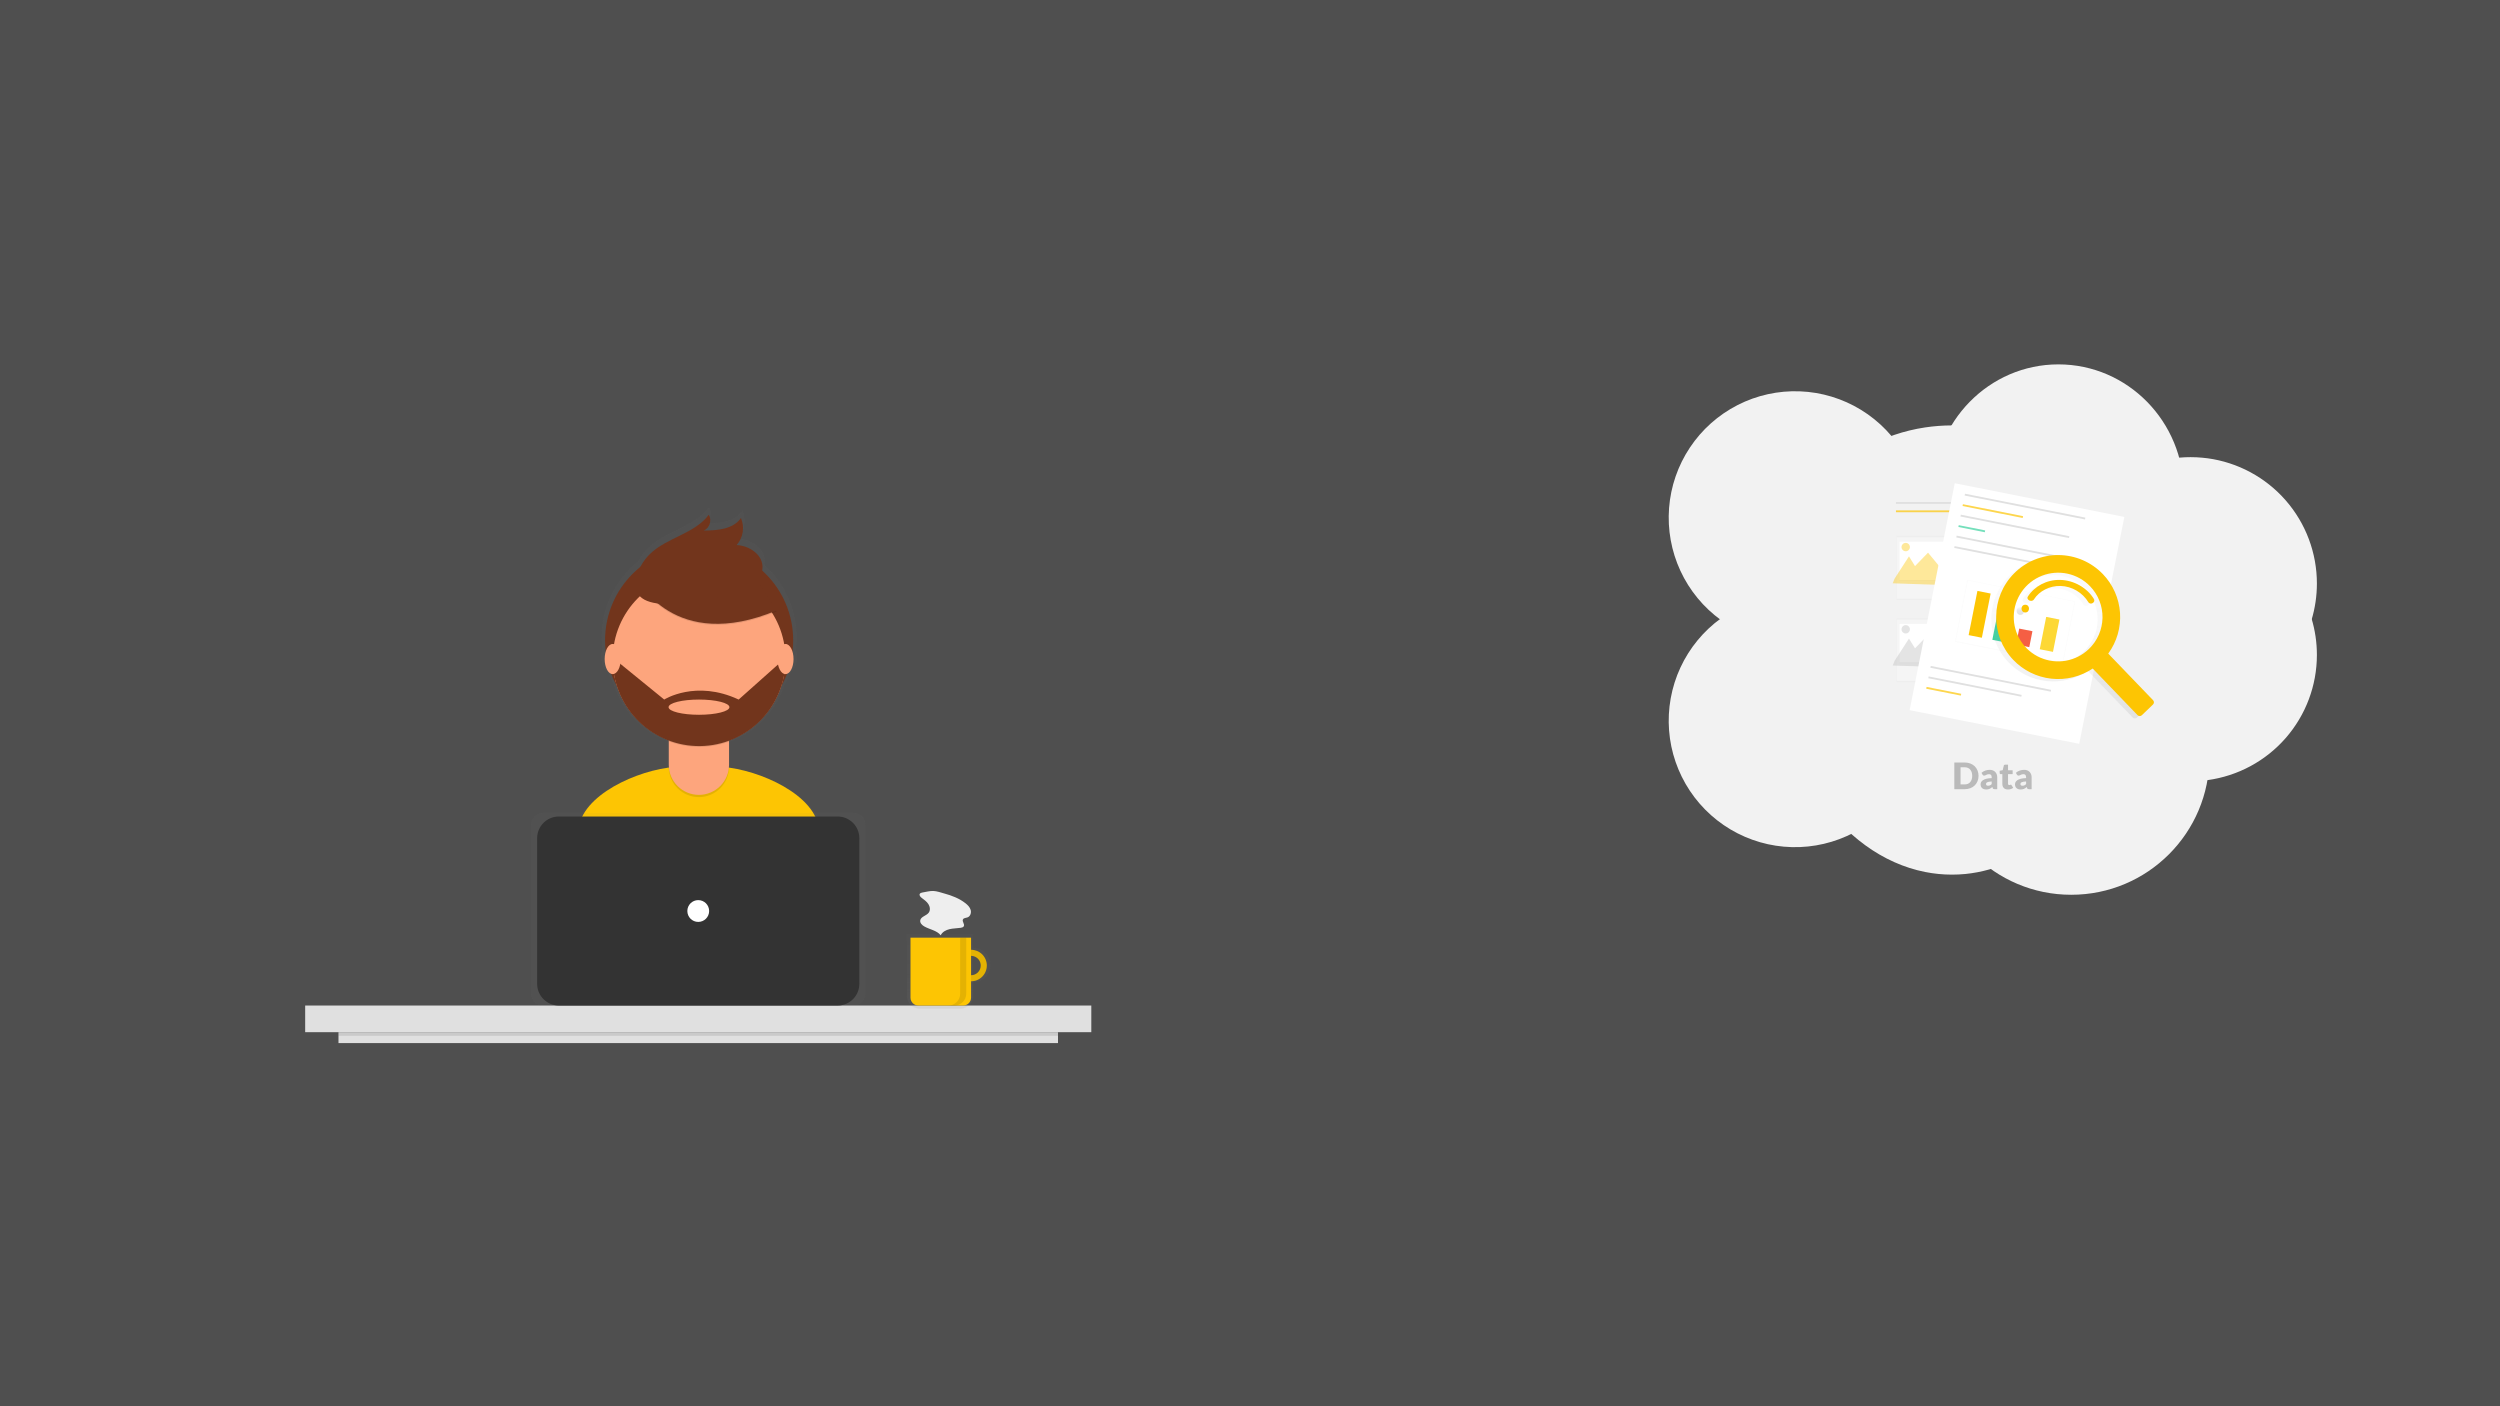 <svg width="4096" height="2304" viewBox="0 0 4096 2304" fill="none" xmlns="http://www.w3.org/2000/svg">
<rect width="4096" height="2304" fill="#4F4F4F"/>
<path d="M1788 1647.46H500V1691.13H1788V1647.46Z" fill="#E0E0E0"/>
<g opacity="0.7">
<path opacity="0.7" d="M1347.19 1355.23C1333.38 1305.11 1255.12 1268.51 1196.24 1260.39C1196.25 1260.02 1196.27 1259.66 1196.27 1259.29V1216.38C1196.33 1216.36 1196.39 1216.34 1196.45 1216.31V1214.69C1217.35 1206.91 1236.21 1194.49 1251.6 1178.35C1267 1162.21 1278.52 1142.79 1285.3 1121.54C1288.94 1114.96 1292.11 1108.13 1294.78 1101.1C1301.07 1098.81 1305.82 1088.44 1305.82 1075.98C1305.84 1071.72 1305.24 1067.47 1304.04 1063.38C1304.81 1057.04 1305.21 1050.65 1305.22 1044.26C1305.24 1021.91 1300.57 999.812 1291.5 979.389C1282.44 958.966 1269.18 940.679 1252.59 925.714C1253.08 923.147 1253.25 920.528 1253.09 917.919C1251.75 897.325 1229.76 883.335 1209.16 882.399C1214.6 876.221 1218.18 868.625 1219.48 860.493C1220.77 852.361 1219.74 844.027 1216.49 836.461C1203.35 855.612 1176.37 857.647 1153.15 857.798C1163.17 853.917 1167.68 840.03 1161.85 831C1137.58 863.539 1090.27 869.564 1061.41 898.102C1055.12 904.344 1049.85 911.534 1045.79 919.411C1027.03 934.359 1011.89 953.349 1001.48 974.966C991.079 996.583 985.686 1020.27 985.703 1044.26C985.716 1050.59 986.102 1056.92 986.86 1063.21C985.622 1067.35 985.006 1071.65 985.03 1075.98C985.03 1088.49 989.822 1098.9 996.151 1101.12C998.835 1108.18 1002.02 1115.03 1005.67 1121.63C1012.43 1142.76 1023.88 1162.08 1039.16 1178.15C1054.44 1194.23 1073.15 1206.64 1093.9 1214.45V1259.29C1093.9 1259.63 1093.92 1259.97 1093.93 1260.31C1034.82 1268.29 955.931 1305.18 942.249 1355.71C930.434 1399.34 917.822 1447.26 911.546 1475.39C965.334 1513.2 1078.2 1535.4 1148.93 1535.4C1216.13 1535.4 1325.98 1515.36 1378.18 1480.93C1372.53 1450.02 1359.52 1400 1347.19 1355.23Z" fill="url(#paint0_linear)"/>
</g>
<path d="M1148.79 1522.95C1213.62 1522.95 1319.58 1503.62 1369.94 1470.41C1364.48 1440.59 1351.93 1392.34 1340.04 1349.15C1324.89 1294.16 1229.29 1256.03 1172.26 1256.03H1117.31C1060.1 1256.03 964.365 1294.38 949.408 1349.61C938.011 1391.7 925.844 1437.93 919.791 1465.07C971.678 1501.54 1080.55 1522.95 1148.79 1522.95Z" fill="#FDC503"/>
<path d="M1145.44 1203.33C1230.55 1203.33 1299.55 1134.31 1299.55 1049.17C1299.55 964.028 1230.55 895.008 1145.44 895.008C1060.33 895.008 991.327 964.028 991.327 1049.17C991.327 1134.31 1060.33 1203.33 1145.44 1203.33Z" fill="#72351C"/>
<path opacity="0.1" d="M1095.7 1177.57H1194.45V1256.6C1194.45 1269.7 1189.25 1282.26 1179.99 1291.52C1170.73 1300.78 1158.17 1305.99 1145.07 1305.99H1145.07C1131.98 1305.99 1119.42 1300.78 1110.16 1291.52C1100.9 1282.26 1095.7 1269.7 1095.7 1256.6V1177.57H1095.7Z" fill="black"/>
<path d="M1109.86 1173.91H1180.28C1184.04 1173.91 1187.64 1175.41 1190.3 1178.06C1192.96 1180.72 1194.45 1184.33 1194.45 1188.08V1252.94C1194.45 1266.04 1189.25 1278.6 1179.99 1287.86C1170.73 1297.12 1158.17 1302.33 1145.07 1302.33H1145.07C1131.98 1302.33 1119.42 1297.12 1110.16 1287.86C1100.9 1278.6 1095.7 1266.04 1095.7 1252.94V1188.08C1095.7 1184.33 1097.19 1180.72 1099.85 1178.06C1102.51 1175.41 1106.11 1173.91 1109.86 1173.91V1173.91Z" fill="#FDA57D"/>
<path opacity="0.1" d="M1095.88 1214.87C1127.71 1226.77 1162.74 1226.86 1194.63 1215.14V1203.01H1095.88V1214.87Z" fill="black"/>
<path d="M1145.44 1221.49C1223.61 1221.49 1286.98 1158.1 1286.98 1079.9C1286.98 1001.71 1223.61 938.317 1145.44 938.317C1067.27 938.317 1003.9 1001.71 1003.9 1079.9C1003.9 1158.1 1067.27 1221.49 1145.44 1221.49Z" fill="#FDA57D"/>
<path opacity="0.1" d="M1044.62 951.115C1044.62 951.115 1104.27 1072.23 1272.54 1001.88L1233.37 940.428L1163.92 915.491L1044.62 951.115Z" fill="black"/>
<path d="M1044.62 949.334C1044.62 949.334 1104.27 1070.45 1272.54 1000.1L1233.37 938.647L1163.92 913.71L1044.62 949.334Z" fill="#72351C"/>
<path d="M1044.09 941.151C1048.11 928.695 1055.06 917.387 1064.36 908.176C1092.2 880.647 1137.84 874.835 1161.25 843.445C1166.87 852.156 1162.52 865.552 1152.86 869.296C1175.26 869.151 1201.28 867.187 1213.96 848.713C1217.09 856.012 1218.09 864.052 1216.84 871.896C1215.59 879.741 1212.13 887.069 1206.88 893.028C1226.76 893.931 1247.98 907.427 1249.26 927.293C1250.12 940.527 1241.82 953.058 1230.95 960.648C1220.08 968.238 1206.92 971.722 1193.98 974.577C1156.18 982.913 1019.43 1017.85 1044.09 941.151Z" fill="#72351C"/>
<path d="M1286.98 1081.14H1283.22L1210.22 1146.15C1139.88 1113.2 1088.25 1146.15 1088.25 1146.15L1011.68 1083.81L1003.96 1084.78C1005.01 1121.94 1020.62 1157.2 1047.43 1182.94C1074.24 1208.68 1110.1 1222.84 1147.26 1222.36C1184.42 1221.89 1219.9 1206.81 1246.04 1180.38C1272.18 1153.96 1286.89 1118.31 1286.98 1081.14V1081.14ZM1145.23 1171.09C1117.69 1171.09 1095.37 1165.51 1095.37 1158.62C1095.37 1151.74 1117.69 1146.15 1145.23 1146.15C1172.76 1146.15 1195.08 1151.74 1195.08 1158.62C1195.08 1165.51 1172.76 1171.09 1145.23 1171.09Z" fill="#72351C"/>
<path d="M1003.84 1104.46C1011.12 1104.46 1017.01 1093.4 1017.01 1079.77C1017.01 1066.13 1011.12 1055.07 1003.84 1055.07C996.572 1055.07 990.677 1066.13 990.677 1079.77C990.677 1093.4 996.572 1104.46 1003.84 1104.46Z" fill="#FDA57D"/>
<path d="M1286.96 1104.46C1294.23 1104.46 1300.13 1093.4 1300.13 1079.77C1300.13 1066.13 1294.23 1055.07 1286.96 1055.07C1279.69 1055.07 1273.79 1066.13 1273.79 1079.77C1273.79 1093.4 1279.69 1104.46 1286.96 1104.46Z" fill="#FDA57D"/>
<g opacity="0.7">
<path opacity="0.7" d="M1398.65 1331.94H889.351C878.734 1331.94 870.126 1340.55 870.126 1351.17V1628.23C870.126 1638.85 878.734 1647.46 889.351 1647.46H1398.65C1409.27 1647.46 1417.87 1638.85 1417.87 1628.23V1351.17C1417.87 1340.55 1409.27 1331.94 1398.65 1331.94Z" fill="url(#paint1_linear)"/>
</g>
<path d="M1372.37 1337.76H915.629C895.979 1337.76 880.049 1353.7 880.049 1373.36V1611.87C880.049 1631.52 895.979 1647.46 915.629 1647.46H1372.37C1392.02 1647.46 1407.95 1631.52 1407.95 1611.87V1373.36C1407.95 1353.7 1392.02 1337.76 1372.37 1337.76Z" fill="#333333"/>
<path d="M1144 1510.48C1153.86 1510.48 1161.86 1502.48 1161.86 1492.61C1161.86 1482.74 1153.86 1474.74 1144 1474.74C1134.14 1474.74 1126.14 1482.74 1126.14 1492.61C1126.14 1502.48 1134.14 1510.48 1144 1510.48Z" fill="white"/>
<path d="M1733.42 1691.13H554.576V1709H1733.42V1691.13Z" fill="#E0E0E0"/>
<path opacity="0.1" d="M1733.42 1691.13H554.576V1697.09H1733.42V1691.13Z" fill="black"/>
<g opacity="0.7">
<path opacity="0.7" d="M1594.5 1552.74V1530.99H1485.81V1631.55C1485.81 1634.34 1486.36 1637.09 1487.43 1639.67C1488.49 1642.24 1490.05 1644.57 1492.02 1646.54C1493.99 1648.51 1496.33 1650.07 1498.9 1651.14C1501.47 1652.2 1504.22 1652.75 1507.01 1652.75H1573.3C1578.92 1652.75 1584.31 1650.52 1588.29 1646.54C1592.26 1642.57 1594.5 1637.18 1594.5 1631.55V1609.27C1601.98 1609.25 1609.15 1606.27 1614.44 1600.97C1619.73 1595.67 1622.7 1588.49 1622.7 1581C1622.7 1573.51 1619.73 1566.33 1614.44 1561.03C1609.15 1555.73 1601.98 1552.75 1594.5 1552.74V1552.74ZM1594.5 1598.39V1563.61C1599.11 1563.61 1603.53 1565.44 1606.79 1568.7C1610.05 1571.96 1611.88 1576.39 1611.88 1581C1611.88 1585.61 1610.05 1590.04 1606.79 1593.3C1603.53 1596.56 1599.11 1598.39 1594.5 1598.39V1598.39Z" fill="url(#paint2_linear)"/>
</g>
<path d="M1591 1556.14C1585.9 1556.14 1580.91 1557.65 1576.66 1560.49C1572.42 1563.32 1569.12 1567.35 1567.16 1572.07C1565.21 1576.79 1564.7 1581.97 1565.69 1586.98C1566.69 1591.99 1569.15 1596.59 1572.76 1600.19C1576.36 1603.8 1580.96 1606.26 1585.96 1607.26C1590.97 1608.25 1596.16 1607.74 1600.87 1605.79C1605.59 1603.84 1609.61 1600.53 1612.45 1596.28C1615.28 1592.04 1616.8 1587.05 1616.8 1581.95C1616.8 1575.1 1614.08 1568.54 1609.24 1563.7C1604.4 1558.86 1597.84 1556.14 1591 1556.14ZM1591 1597.83C1587.86 1597.83 1584.79 1596.9 1582.18 1595.15C1579.57 1593.41 1577.53 1590.93 1576.33 1588.02C1575.13 1585.12 1574.81 1581.93 1575.43 1578.85C1576.04 1575.77 1577.55 1572.94 1579.77 1570.72C1581.99 1568.49 1584.82 1566.98 1587.9 1566.37C1590.98 1565.76 1594.17 1566.07 1597.07 1567.27C1599.98 1568.48 1602.45 1570.51 1604.2 1573.12C1605.94 1575.73 1606.88 1578.8 1606.88 1581.95C1606.88 1586.16 1605.2 1590.2 1602.22 1593.18C1599.25 1596.15 1595.21 1597.83 1591 1597.83V1597.83Z" fill="#FDC503"/>
<path opacity="0.1" d="M1591 1556.14C1585.9 1556.14 1580.91 1557.65 1576.66 1560.49C1572.42 1563.32 1569.12 1567.35 1567.16 1572.07C1565.21 1576.79 1564.7 1581.97 1565.69 1586.98C1566.69 1591.99 1569.15 1596.59 1572.76 1600.19C1576.36 1603.8 1580.96 1606.26 1585.96 1607.26C1590.97 1608.25 1596.16 1607.74 1600.87 1605.79C1605.59 1603.84 1609.61 1600.53 1612.45 1596.28C1615.28 1592.04 1616.8 1587.05 1616.8 1581.95C1616.8 1575.1 1614.08 1568.54 1609.24 1563.7C1604.4 1558.86 1597.84 1556.14 1591 1556.14ZM1591 1597.83C1587.86 1597.83 1584.79 1596.9 1582.18 1595.15C1579.57 1593.41 1577.53 1590.93 1576.33 1588.02C1575.13 1585.12 1574.81 1581.93 1575.43 1578.85C1576.04 1575.77 1577.55 1572.94 1579.77 1570.72C1581.99 1568.49 1584.82 1566.98 1587.9 1566.37C1590.98 1565.76 1594.17 1566.07 1597.07 1567.27C1599.98 1568.48 1602.45 1570.51 1604.2 1573.12C1605.94 1575.73 1606.88 1578.8 1606.88 1581.95C1606.88 1586.16 1605.2 1590.2 1602.22 1593.18C1599.25 1596.15 1595.21 1597.83 1591 1597.83V1597.83Z" fill="black"/>
<path d="M1491.77 1536.29H1591V1634.53C1591 1637.96 1589.64 1641.25 1587.21 1643.67C1584.79 1646.1 1581.5 1647.46 1578.07 1647.46H1504.7C1501.27 1647.46 1497.98 1646.1 1495.55 1643.67C1493.13 1641.25 1491.77 1637.96 1491.77 1634.53V1536.29Z" fill="#FDC503"/>
<path opacity="0.1" d="M1573.14 1536.29V1628.1C1573.14 1633.24 1571.1 1638.16 1567.47 1641.79C1563.84 1645.42 1558.92 1647.46 1553.79 1647.46H1563.71C1568.84 1647.46 1573.76 1645.42 1577.39 1641.79C1581.02 1638.16 1583.06 1633.24 1583.06 1628.1V1536.29H1573.14Z" fill="black"/>
<path d="M1511.35 1462.28C1509.68 1462.57 1507.79 1463.02 1506.97 1464.51C1505.67 1466.87 1508.02 1469.53 1510.18 1471.15C1514.15 1474.15 1518.35 1477.09 1521.05 1481.27C1523.75 1485.46 1524.6 1491.29 1521.65 1495.3C1517.79 1500.54 1508.58 1501.66 1507.69 1508.1C1507.12 1512.24 1510.69 1515.77 1514.32 1517.84C1523.25 1522.96 1534.78 1524.33 1541.25 1532.34C1543.93 1526.83 1549.92 1523.65 1555.89 1522.29C1561.86 1520.93 1568.07 1521.03 1574.12 1520.11C1576.07 1519.81 1578.28 1519.21 1579.15 1517.44C1580.84 1514 1576.02 1509.88 1577.68 1506.43C1578.95 1503.81 1582.67 1504.01 1585.39 1502.96C1589.82 1501.25 1591.64 1495.55 1590.39 1490.98C1589.13 1486.4 1585.58 1482.82 1581.85 1479.89C1571.79 1471.98 1559.7 1467.34 1547.47 1463.99C1541.79 1462.44 1535.11 1460 1529.2 1459.76C1523.5 1459.54 1516.99 1461.32 1511.35 1462.28Z" fill="#EEEEEE"/>
<path d="M3372.5 1016C3485.99 1016 3578 922.204 3578 806.5C3578 690.796 3485.99 597 3372.5 597C3259.01 597 3167 690.796 3167 806.5C3167 922.204 3259.01 1016 3372.5 1016Z" fill="url(#paint3_linear)"/>
<path d="M3148 848.273C3148.03 881.014 3140.29 913.295 3125.42 942.456C3110.54 971.617 3088.95 996.824 3062.43 1016H2819.74C2791.01 995.224 2768.1 967.414 2753.19 935.236C2738.29 903.057 2731.89 867.588 2734.61 832.225C2737.33 796.862 2749.08 762.791 2768.74 733.276C2788.39 703.76 2815.29 679.789 2846.85 663.659C2878.42 647.529 2913.59 639.781 2949.01 641.156C2984.43 642.531 3018.9 652.983 3049.12 671.512C3079.34 690.041 3104.3 716.025 3121.61 746.976C3138.92 777.926 3148 812.806 3147.97 848.273H3148Z" fill="url(#paint4_linear)"/>
<path d="M3491 989.634C3491 998.396 3490.61 1007.06 3489.83 1015.64C3489.86 1015.76 3489.86 1015.88 3489.83 1016H2906.21C2905.4 1007.32 2905 998.517 2905 989.675C2904.95 919.63 2930.07 851.894 2975.78 798.788C3021.49 745.681 3084.77 710.731 3154.09 700.296C3168.58 698.119 3183.21 697.018 3197.86 697C3205.34 697 3212.78 697.281 3220.15 697.804C3272.66 701.816 3323.12 719.885 3366.23 750.112C3409.34 780.338 3443.5 821.607 3465.13 869.582C3466.34 872.235 3467.51 874.928 3468.59 877.621C3483.39 913.115 3491 951.185 3491 989.634V989.634Z" fill="url(#paint5_linear)"/>
<path d="M3796 955.972C3796.02 976.309 3793.03 996.538 3787.13 1016H3390.84C3381.26 984.169 3379.43 950.508 3385.52 917.829C3385.86 916.038 3386.2 914.219 3386.6 912.457C3396.58 866.178 3422.11 824.712 3458.95 794.97C3495.8 765.227 3541.72 749.003 3589.07 749C3595.58 749 3601.98 749.284 3608.32 749.91C3611.16 750.137 3614 750.478 3616.84 750.848C3666.47 757.598 3711.96 782.1 3744.9 819.815C3777.84 857.529 3796 905.902 3796 955.972V955.972Z" fill="url(#paint6_linear)"/>
<path d="M3393.5 1013C3518.59 1013 3620 1114.41 3620 1239.5C3620 1364.59 3518.59 1466 3393.5 1466C3268.41 1466 3167 1364.59 3167 1239.5C3167 1114.41 3268.41 1013 3393.5 1013Z" fill="url(#paint7_linear)"/>
<path d="M3148 1180.73C3148.03 1147.99 3140.29 1115.71 3125.42 1086.54C3110.54 1057.38 3088.95 1032.18 3062.43 1013H2819.74C2791.01 1033.78 2768.1 1061.59 2753.19 1093.76C2738.29 1125.94 2731.89 1161.41 2734.61 1196.78C2737.33 1232.14 2749.08 1266.21 2768.74 1295.72C2788.39 1325.24 2815.29 1349.21 2846.85 1365.34C2878.42 1381.47 2913.59 1389.22 2949.01 1387.84C2984.43 1386.47 3018.9 1376.02 3049.12 1357.49C3079.34 1338.96 3104.3 1312.97 3121.61 1282.02C3138.92 1251.07 3148 1216.19 3147.97 1180.73H3148Z" fill="url(#paint8_linear)"/>
<path d="M3491 1047.71C3491 1036.18 3490.61 1024.76 3489.83 1013.48C3489.86 1013.32 3489.86 1013.16 3489.83 1013H2906.21C2905.4 1024.43 2905 1036.02 2905 1047.66C2904.95 1139.88 2930.07 1229.06 2975.78 1298.99C3021.49 1368.91 3084.77 1414.92 3154.09 1428.66C3168.58 1431.53 3183.21 1432.98 3197.86 1433C3205.34 1433 3212.78 1432.63 3220.15 1431.94C3272.66 1426.66 3323.12 1402.87 3366.23 1363.07C3409.34 1323.28 3443.5 1268.94 3465.13 1205.78C3466.34 1202.28 3467.51 1198.74 3468.59 1195.19C3483.39 1148.46 3491 1098.34 3491 1047.71V1047.71Z" fill="url(#paint9_linear)"/>
<path d="M3796 1073.03C3796.02 1052.69 3793.03 1032.46 3787.13 1013H3390.84C3381.26 1044.83 3379.43 1078.49 3385.52 1111.17C3385.86 1112.96 3386.2 1114.78 3386.6 1116.54C3396.58 1162.82 3422.11 1204.29 3458.95 1234.03C3495.8 1263.77 3541.72 1280 3589.07 1280C3595.58 1280 3601.98 1279.72 3608.32 1279.09C3611.16 1278.86 3614 1278.52 3616.84 1278.15C3666.47 1271.4 3711.96 1246.9 3744.9 1209.19C3777.84 1171.47 3796 1123.1 3796 1073.03V1073.03Z" fill="url(#paint10_linear)"/>
<g clip-path="url(#clip0)">
<g filter="url(#filter0_d)">
<path d="M3367.55 806.524H3084.25V1185.53H3367.55V806.524Z" fill="#F2F2F2"/>
</g>
<path d="M3203.81 822.503H3106.34V825.547H3203.81V822.503Z" fill="#E0E0E0"/>
<path opacity="0.7" d="M3203.81 836.202H3106.34V839.245H3203.81V836.202Z" fill="#FDC503"/>
<path d="M3315.76 822.503H3218.29V825.547H3315.76V822.503Z" fill="#E0E0E0"/>
<path d="M3330.99 909.269H3233.51V912.312H3330.99V909.269Z" fill="#E0E0E0"/>
<path d="M3333.28 917.636H3235.8V920.68H3333.28V917.636Z" fill="#E0E0E0"/>
<path d="M3337.85 926.01H3240.37V929.054H3337.85V926.01Z" fill="#E0E0E0"/>
<path d="M3330.99 1043.97H3233.51V1047.02H3330.99V1043.97Z" fill="#E0E0E0"/>
<path d="M3333.28 1052.35H3235.8V1055.39H3333.28V1052.35Z" fill="#E0E0E0"/>
<path d="M3337.85 1060.71H3240.37V1063.76H3337.85V1060.71Z" fill="#E0E0E0"/>
<g opacity="0.5">
<path opacity="0.5" d="M3210.67 878.059H3107.1V983.085H3210.67V878.059Z" fill="url(#paint11_linear)"/>
</g>
<path d="M3209.69 880.347H3107.75V980.804H3209.69V880.347Z" fill="#F5F5F5"/>
<g opacity="0.5">
<path opacity="0.5" d="M3206.42 886.433H3111.34V951.882H3206.42V886.433Z" fill="url(#paint12_linear)"/>
</g>
<path d="M3205.76 887.196H3112V950.364H3205.76V887.196Z" fill="white"/>
<path opacity="0.4" d="M3104.05 948.083L3127.66 911.549L3137.56 927.529L3158.88 905.463L3177.16 927.529L3193.15 894.808L3234.28 960.256L3101 955.688L3104.05 948.083Z" fill="#FDC503"/>
<path opacity="0.4" d="M3122.33 903.175C3126.11 903.175 3129.18 900.109 3129.18 896.326C3129.18 892.543 3126.11 889.477 3122.33 889.477C3118.54 889.477 3115.47 892.543 3115.47 896.326C3115.47 900.109 3118.54 903.175 3122.33 903.175Z" fill="#FDC503"/>
<g opacity="0.5">
<path opacity="0.5" d="M3210.67 1012.77H3107.1V1117.79H3210.67V1012.77Z" fill="url(#paint13_linear)"/>
</g>
<path d="M3209.69 1015.05H3107.75V1115.51H3209.69V1015.05Z" fill="#F5F5F5"/>
<g opacity="0.5">
<path opacity="0.5" d="M3206.42 1021.14H3111.34V1086.59H3206.42V1021.14Z" fill="url(#paint14_linear)"/>
</g>
<path d="M3205.76 1021.9H3112V1085.07H3205.76V1021.9Z" fill="white"/>
<path opacity="0.4" d="M3104.05 1082.79L3127.66 1046.25L3137.56 1062.24L3158.88 1040.17L3177.16 1062.24L3193.15 1029.51L3234.28 1094.96L3101 1090.4L3104.05 1082.79Z" fill="#BDBDBD"/>
<path opacity="0.4" d="M3122.33 1037.89C3126.11 1037.89 3129.18 1034.82 3129.18 1031.04C3129.18 1027.25 3126.11 1024.19 3122.33 1024.19C3118.54 1024.19 3115.47 1027.25 3115.47 1031.04C3115.47 1034.82 3118.54 1037.89 3122.33 1037.89Z" fill="#BDBDBD"/>
<g filter="url(#filter1_d)">
<path d="M3202.66 787.759L3128.74 1159.5L3406.6 1214.68L3480.53 842.943L3202.66 787.759Z" fill="white"/>
</g>
<path d="M3416.65 848.09L3219.45 808.927L3218.86 811.912L3416.06 851.075L3416.65 848.09Z" fill="#E0E0E0"/>
<path d="M3360.54 1130.26L3163.34 1091.09L3162.75 1094.08L3359.95 1133.24L3360.54 1130.26Z" fill="#E0E0E0"/>
<path d="M3312.3 1138.52L3159.92 1108.26L3159.33 1111.24L3311.71 1141.5L3312.3 1138.52Z" fill="#E0E0E0"/>
<path opacity="0.7" d="M3213.27 1136.7L3156.51 1125.43L3155.91 1128.42L3212.68 1139.69L3213.27 1136.7Z" fill="#FDC503"/>
<path opacity="0.7" d="M3314.63 845.68L3216.03 826.099L3215.44 829.084L3314.03 848.665L3314.63 845.68Z" fill="#FDC503"/>
<path d="M3390.4 878.571L3212.63 843.265L3212.03 846.25L3389.81 881.556L3390.4 878.571Z" fill="#E0E0E0"/>
<path opacity="0.7" d="M3252.53 869.041L3209.21 860.437L3208.61 863.422L3251.94 872.026L3252.53 869.041Z" fill="#3AD29F"/>
<path d="M3403 916.769L3205.8 877.606L3205.2 880.591L3402.4 919.754L3403 916.769Z" fill="#E0E0E0"/>
<g opacity="0.5">
<path opacity="0.5" d="M3223.17 950.125L3202.98 1051.64L3380.01 1086.8L3400.2 985.282L3223.17 950.125Z" fill="url(#paint15_linear)"/>
</g>
<path d="M3398.96 985.806L3224.17 951.094L3204.43 1050.37L3379.22 1085.08L3398.96 985.806Z" fill="white"/>
<path d="M3399.58 933.943L3202.38 894.78L3201.79 897.765L3398.99 936.928L3399.58 933.943Z" fill="#E0E0E0"/>
<path d="M3261.47 972.467L3239.81 968.165L3225.41 1040.57L3247.07 1044.87L3261.47 972.467Z" fill="#FDC503"/>
<path d="M3295.56 1004.07L3273.9 999.767L3264.25 1048.29L3285.91 1052.59L3295.56 1004.07Z" fill="#3AD29F"/>
<path d="M3329.95 1034.18L3308.29 1029.88L3303.1 1056L3324.76 1060.3L3329.95 1034.18Z" fill="#F55F44"/>
<path d="M3374.14 1015.02L3352.48 1010.72L3341.94 1063.72L3363.6 1068.02L3374.14 1015.02Z" fill="#FDD835"/>
<path d="M3437.34 944.433C3427.95 934.667 3416.69 926.878 3404.24 921.523C3391.79 916.169 3378.39 913.358 3364.83 913.256C3351.27 913.154 3337.83 915.763 3325.3 920.929C3312.77 926.095 3301.39 933.715 3291.85 943.339C3253.38 982.101 3252.72 1045.22 3290.36 1084.8C3306.89 1102.19 3329.05 1113.17 3352.91 1115.8C3376.77 1118.44 3400.79 1112.55 3420.72 1099.18L3494.2 1175.56C3495.11 1176.51 3496.36 1177.05 3497.67 1177.08C3498.99 1177.1 3500.25 1176.61 3501.2 1175.7L3519.51 1158.1C3520.46 1157.19 3521 1155.94 3521.03 1154.63C3521.05 1153.32 3520.56 1152.05 3519.65 1151.11L3446.18 1074.73C3460.27 1055.44 3467.1 1031.8 3465.49 1007.98C3463.87 984.148 3453.91 961.65 3437.34 944.433ZM3414.46 1067.24C3404.09 1077.2 3391 1083.87 3376.84 1086.39C3362.69 1088.92 3348.1 1087.19 3334.92 1081.43C3321.75 1075.67 3310.58 1066.14 3302.82 1054.03C3295.07 1041.93 3291.08 1027.8 3291.37 1013.43C3291.65 999.064 3296.19 985.102 3304.41 973.312C3312.63 961.522 3324.17 952.434 3337.56 947.196C3350.95 941.958 3365.6 940.807 3379.65 943.887C3393.69 946.966 3406.51 954.14 3416.48 964.499C3423.1 971.378 3428.29 979.492 3431.77 988.378C3435.25 997.265 3436.95 1006.75 3436.76 1016.29C3436.57 1025.83 3434.51 1035.24 3430.68 1043.98C3426.85 1052.73 3421.34 1060.63 3414.46 1067.24V1067.24Z" fill="url(#paint16_linear)"/>
<path d="M3310.21 994.646C3302.03 994.646 3302.02 1007.35 3310.21 1007.35C3318.4 1007.35 3318.4 994.646 3310.21 994.646Z" fill="url(#paint17_linear)"/>
<path d="M3367.21 953.961C3345.2 953.466 3325.17 964.499 3314.52 981.156C3311.05 986.591 3320.92 991.394 3324.37 985.985C3333.19 972.195 3349.94 963.437 3368.06 963.893C3387.05 964.369 3404.33 975.226 3413.48 990.293C3416.95 996.008 3426.05 990.814 3422.61 985.131C3411.49 966.884 3389.94 954.502 3367.21 953.961Z" fill="url(#paint18_linear)"/>
<path d="M3445.32 940.575C3435.92 930.809 3424.67 923.019 3412.21 917.665C3399.76 912.311 3386.36 909.5 3372.8 909.398C3359.25 909.296 3345.81 911.905 3333.27 917.071C3320.74 922.237 3309.37 929.857 3299.83 939.481C3261.35 978.243 3260.7 1041.36 3298.33 1080.94C3314.87 1098.33 3337.02 1109.31 3360.88 1111.94C3384.74 1114.57 3408.76 1108.68 3428.69 1095.31L3502.17 1171.7C3503.08 1172.65 3504.33 1173.19 3505.64 1173.22C3506.95 1173.24 3508.22 1172.75 3509.17 1171.84L3527.48 1154.24C3528.43 1153.33 3528.97 1152.09 3529 1150.78C3529.02 1149.46 3528.53 1148.2 3527.62 1147.25L3454.13 1070.87C3468.22 1051.58 3475.06 1027.95 3473.45 1004.12C3471.84 980.293 3461.88 957.795 3445.32 940.575V940.575ZM3422.43 1063.33C3412.06 1073.29 3398.97 1079.96 3384.82 1082.48C3370.66 1085.01 3356.07 1083.28 3342.9 1077.52C3329.72 1071.76 3318.55 1062.23 3310.8 1050.12C3303.05 1038.02 3299.06 1023.89 3299.34 1009.52C3299.62 995.154 3304.16 981.192 3312.39 969.402C3320.61 957.612 3332.15 948.524 3345.54 943.286C3358.93 938.048 3373.57 936.897 3387.62 939.976C3401.67 943.056 3414.49 950.229 3424.45 960.589C3431.07 967.468 3436.27 975.582 3439.75 984.468C3443.23 993.354 3444.92 1002.84 3444.74 1012.38C3444.55 1021.92 3442.48 1031.33 3438.65 1040.07C3434.83 1048.82 3429.31 1056.72 3422.43 1063.33V1063.33Z" fill="#FDC503"/>
<path d="M3318.18 990.781C3310.01 990.781 3309.99 1003.48 3318.18 1003.48C3326.37 1003.48 3326.37 990.781 3318.18 990.781Z" fill="#FDC503"/>
<path d="M3375.18 950.103C3353.18 949.608 3333.15 960.641 3322.5 977.298C3319.02 982.733 3328.89 987.536 3332.35 982.127C3341.16 968.337 3357.92 959.579 3376.04 960.035C3395.03 960.511 3412.31 971.368 3421.46 986.435C3424.93 992.15 3434.03 986.956 3430.59 981.273C3419.44 962.974 3397.92 950.592 3375.18 950.103Z" fill="#FDC503"/>
</g>
<path d="M3241.64 1271.13C3241.64 1274.29 3241.09 1277.21 3239.99 1279.89C3238.91 1282.55 3237.38 1284.86 3235.4 1286.82C3233.42 1288.76 3231.03 1290.28 3228.23 1291.38C3225.45 1292.46 3222.36 1293 3218.96 1293H3201.98V1249.29H3218.96C3222.36 1249.29 3225.45 1249.84 3228.23 1250.94C3231.03 1252.04 3233.42 1253.56 3235.4 1255.5C3237.38 1257.44 3238.91 1259.75 3239.99 1262.43C3241.09 1265.09 3241.64 1267.99 3241.64 1271.13ZM3231.26 1271.13C3231.26 1268.97 3230.98 1267.02 3230.42 1265.28C3229.86 1263.54 3229.05 1262.07 3227.99 1260.87C3226.95 1259.65 3225.67 1258.72 3224.15 1258.08C3222.63 1257.42 3220.9 1257.09 3218.96 1257.09H3212.18V1285.2H3218.96C3220.9 1285.2 3222.63 1284.88 3224.15 1284.24C3225.67 1283.58 3226.95 1282.65 3227.99 1281.45C3229.05 1280.23 3229.86 1278.75 3230.42 1277.01C3230.98 1275.27 3231.26 1273.31 3231.26 1271.13ZM3267.99 1293C3267.11 1293 3266.44 1292.88 3265.98 1292.64C3265.54 1292.4 3265.17 1291.9 3264.87 1291.14L3264.21 1289.43C3263.43 1290.09 3262.68 1290.67 3261.96 1291.17C3261.24 1291.67 3260.49 1292.1 3259.71 1292.46C3258.95 1292.8 3258.13 1293.05 3257.25 1293.21C3256.39 1293.39 3255.43 1293.48 3254.37 1293.48C3252.95 1293.48 3251.66 1293.3 3250.5 1292.94C3249.34 1292.56 3248.35 1292.01 3247.53 1291.29C3246.73 1290.57 3246.11 1289.68 3245.67 1288.62C3245.23 1287.54 3245.01 1286.3 3245.01 1284.9C3245.01 1283.8 3245.29 1282.67 3245.85 1281.51C3246.41 1280.35 3247.38 1279.3 3248.76 1278.36C3250.14 1277.4 3252 1276.6 3254.34 1275.96C3256.68 1275.32 3259.63 1274.96 3263.19 1274.88V1273.56C3263.19 1271.74 3262.81 1270.43 3262.05 1269.63C3261.31 1268.81 3260.25 1268.4 3258.87 1268.4C3257.77 1268.4 3256.87 1268.52 3256.17 1268.76C3255.47 1269 3254.84 1269.27 3254.28 1269.57C3253.74 1269.87 3253.21 1270.14 3252.69 1270.38C3252.17 1270.62 3251.55 1270.74 3250.83 1270.74C3250.19 1270.74 3249.64 1270.59 3249.18 1270.29C3248.74 1269.97 3248.39 1269.58 3248.13 1269.12L3246.45 1266.21C3248.33 1264.55 3250.41 1263.32 3252.69 1262.52C3254.99 1261.7 3257.45 1261.29 3260.07 1261.29C3261.95 1261.29 3263.64 1261.6 3265.14 1262.22C3266.66 1262.82 3267.94 1263.67 3268.98 1264.77C3270.04 1265.85 3270.85 1267.14 3271.41 1268.64C3271.97 1270.14 3272.25 1271.78 3272.25 1273.56V1293H3267.99ZM3257.31 1287.33C3258.51 1287.33 3259.56 1287.12 3260.46 1286.7C3261.36 1286.28 3262.27 1285.6 3263.19 1284.66V1280.34C3261.33 1280.42 3259.8 1280.58 3258.6 1280.82C3257.4 1281.06 3256.45 1281.36 3255.75 1281.72C3255.05 1282.08 3254.56 1282.49 3254.28 1282.95C3254.02 1283.41 3253.89 1283.91 3253.89 1284.45C3253.89 1285.51 3254.18 1286.26 3254.76 1286.7C3255.34 1287.12 3256.19 1287.33 3257.31 1287.33ZM3289.77 1293.48C3288.29 1293.48 3286.98 1293.27 3285.84 1292.85C3284.72 1292.41 3283.77 1291.8 3282.99 1291.02C3282.23 1290.22 3281.65 1289.26 3281.25 1288.14C3280.85 1287.02 3280.65 1285.77 3280.65 1284.39V1268.31H3278.01C3277.53 1268.31 3277.12 1268.16 3276.78 1267.86C3276.44 1267.54 3276.27 1267.08 3276.27 1266.48V1262.85L3281.22 1261.89L3283.05 1254.3C3283.29 1253.34 3283.97 1252.86 3285.09 1252.86H3289.95V1261.95H3297.51V1268.31H3289.95V1283.76C3289.95 1284.48 3290.12 1285.08 3290.46 1285.56C3290.82 1286.02 3291.33 1286.25 3291.99 1286.25C3292.33 1286.25 3292.61 1286.22 3292.83 1286.16C3293.07 1286.08 3293.27 1286 3293.43 1285.92C3293.61 1285.82 3293.77 1285.74 3293.91 1285.68C3294.07 1285.6 3294.25 1285.56 3294.45 1285.56C3294.73 1285.56 3294.95 1285.63 3295.11 1285.77C3295.29 1285.89 3295.47 1286.09 3295.65 1286.37L3298.47 1290.78C3297.27 1291.68 3295.92 1292.36 3294.42 1292.82C3292.92 1293.26 3291.37 1293.48 3289.77 1293.48ZM3324.36 1293C3323.48 1293 3322.81 1292.88 3322.35 1292.64C3321.91 1292.4 3321.54 1291.9 3321.24 1291.14L3320.58 1289.43C3319.8 1290.09 3319.05 1290.67 3318.33 1291.17C3317.61 1291.67 3316.86 1292.1 3316.08 1292.46C3315.32 1292.8 3314.5 1293.05 3313.62 1293.21C3312.76 1293.39 3311.8 1293.48 3310.74 1293.48C3309.32 1293.48 3308.03 1293.3 3306.87 1292.94C3305.71 1292.56 3304.72 1292.01 3303.9 1291.29C3303.1 1290.57 3302.48 1289.68 3302.04 1288.62C3301.6 1287.54 3301.38 1286.3 3301.38 1284.9C3301.38 1283.8 3301.66 1282.67 3302.22 1281.51C3302.78 1280.35 3303.75 1279.3 3305.13 1278.36C3306.51 1277.4 3308.37 1276.6 3310.71 1275.96C3313.05 1275.32 3316 1274.96 3319.56 1274.88V1273.56C3319.56 1271.74 3319.18 1270.43 3318.42 1269.63C3317.68 1268.81 3316.62 1268.4 3315.24 1268.4C3314.14 1268.4 3313.24 1268.52 3312.54 1268.76C3311.84 1269 3311.21 1269.27 3310.65 1269.57C3310.11 1269.87 3309.58 1270.14 3309.06 1270.38C3308.54 1270.62 3307.92 1270.74 3307.2 1270.74C3306.56 1270.74 3306.01 1270.59 3305.55 1270.29C3305.11 1269.97 3304.76 1269.58 3304.5 1269.12L3302.82 1266.21C3304.7 1264.55 3306.78 1263.32 3309.06 1262.52C3311.36 1261.7 3313.82 1261.29 3316.44 1261.29C3318.32 1261.29 3320.01 1261.6 3321.51 1262.22C3323.03 1262.82 3324.31 1263.67 3325.35 1264.77C3326.41 1265.85 3327.22 1267.14 3327.78 1268.64C3328.34 1270.14 3328.62 1271.78 3328.62 1273.56V1293H3324.36ZM3313.68 1287.33C3314.88 1287.33 3315.93 1287.12 3316.83 1286.7C3317.73 1286.28 3318.64 1285.6 3319.56 1284.66V1280.34C3317.7 1280.42 3316.17 1280.58 3314.97 1280.82C3313.77 1281.06 3312.82 1281.36 3312.12 1281.72C3311.42 1282.08 3310.93 1282.49 3310.65 1282.95C3310.39 1283.41 3310.26 1283.91 3310.26 1284.45C3310.26 1285.51 3310.55 1286.26 3311.13 1286.7C3311.71 1287.12 3312.56 1287.33 3313.68 1287.33Z" fill="#828282" fill-opacity="0.5"/>
<defs>
<filter id="filter0_d" x="3076.25" y="802.524" width="299.3" height="395.007" filterUnits="userSpaceOnUse" color-interpolation-filters="sRGB">
<feFlood flood-opacity="0" result="BackgroundImageFix"/>
<feColorMatrix in="SourceAlpha" type="matrix" values="0 0 0 0 0 0 0 0 0 0 0 0 0 0 0 0 0 0 127 0"/>
<feOffset dy="4"/>
<feGaussianBlur stdDeviation="4"/>
<feColorMatrix type="matrix" values="0 0 0 0 0 0 0 0 0 0 0 0 0 0 0 0 0 0 0.25 0"/>
<feBlend mode="normal" in2="BackgroundImageFix" result="effect1_dropShadow"/>
<feBlend mode="normal" in="SourceGraphic" in2="effect1_dropShadow" result="shape"/>
</filter>
<filter id="filter1_d" x="3120.74" y="783.759" width="367.791" height="442.921" filterUnits="userSpaceOnUse" color-interpolation-filters="sRGB">
<feFlood flood-opacity="0" result="BackgroundImageFix"/>
<feColorMatrix in="SourceAlpha" type="matrix" values="0 0 0 0 0 0 0 0 0 0 0 0 0 0 0 0 0 0 127 0"/>
<feOffset dy="4"/>
<feGaussianBlur stdDeviation="4"/>
<feColorMatrix type="matrix" values="0 0 0 0 0 0 0 0 0 0 0 0 0 0 0 0 0 0 0.25 0"/>
<feBlend mode="normal" in2="BackgroundImageFix" result="effect1_dropShadow"/>
<feBlend mode="normal" in="SourceGraphic" in2="effect1_dropShadow" result="shape"/>
</filter>
<linearGradient id="paint0_linear" x1="281197" y1="458763" x2="281197" y2="84654.1" gradientUnits="userSpaceOnUse">
<stop stop-color="#808080" stop-opacity="0.25"/>
<stop offset="0.535" stop-color="#808080" stop-opacity="0.12"/>
<stop offset="1" stop-color="#808080" stop-opacity="0.1"/>
</linearGradient>
<linearGradient id="paint1_linear" x1="266922" y1="195562" x2="266922" y2="120503" gradientUnits="userSpaceOnUse">
<stop stop-color="#808080" stop-opacity="0.25"/>
<stop offset="0.535" stop-color="#808080" stop-opacity="0.12"/>
<stop offset="1" stop-color="#808080" stop-opacity="0.1"/>
</linearGradient>
<linearGradient id="paint2_linear" x1="1554.28" y1="1652.75" x2="1554.28" y2="1530.99" gradientUnits="userSpaceOnUse">
<stop stop-color="#808080" stop-opacity="0.25"/>
<stop offset="0.535" stop-color="#808080" stop-opacity="0.12"/>
<stop offset="1" stop-color="#808080" stop-opacity="0.1"/>
</linearGradient>
<linearGradient id="paint3_linear" x1="248308" y1="254892" x2="248308" y2="321723" gradientUnits="userSpaceOnUse">
<stop stop-color="#F2F2F2"/>
<stop offset="0.31" stop-color="#E6E6E6"/>
<stop offset="0.77" stop-color="#CCCCCC"/>
</linearGradient>
<linearGradient id="paint4_linear" x1="240668" y1="262968" x2="240668" y2="312405" gradientUnits="userSpaceOnUse">
<stop stop-color="#F2F2F2"/>
<stop offset="0.31" stop-color="#E6E6E6"/>
<stop offset="0.77" stop-color="#CCCCCC"/>
</linearGradient>
<linearGradient id="paint5_linear" x1="392613" y1="240579" x2="392613" y2="265904" gradientUnits="userSpaceOnUse">
<stop stop-color="#F2F2F2"/>
<stop offset="0.31" stop-color="#E6E6E6"/>
<stop offset="0.77" stop-color="#CCCCCC"/>
</linearGradient>
<linearGradient id="paint6_linear" x1="335696" y1="197637" x2="335696" y2="222725" gradientUnits="userSpaceOnUse">
<stop stop-color="#F2F2F2"/>
<stop offset="0.31" stop-color="#E6E6E6"/>
<stop offset="0.77" stop-color="#CCCCCC"/>
</linearGradient>
<linearGradient id="paint7_linear" x1="273359" y1="-273464" x2="273359" y2="-345718" gradientUnits="userSpaceOnUse">
<stop stop-color="#F2F2F2"/>
<stop offset="0.31" stop-color="#E6E6E6"/>
<stop offset="0.77" stop-color="#CCCCCC"/>
</linearGradient>
<linearGradient id="paint8_linear" x1="240668" y1="-260939" x2="240668" y2="-310376" gradientUnits="userSpaceOnUse">
<stop stop-color="#F2F2F2"/>
<stop offset="0.31" stop-color="#E6E6E6"/>
<stop offset="0.77" stop-color="#CCCCCC"/>
</linearGradient>
<linearGradient id="paint9_linear" x1="392613" y1="-314399" x2="392613" y2="-347742" gradientUnits="userSpaceOnUse">
<stop stop-color="#F2F2F2"/>
<stop offset="0.31" stop-color="#E6E6E6"/>
<stop offset="0.77" stop-color="#CCCCCC"/>
</linearGradient>
<linearGradient id="paint10_linear" x1="335696" y1="-195608" x2="335696" y2="-220696" gradientUnits="userSpaceOnUse">
<stop stop-color="#F2F2F2"/>
<stop offset="0.31" stop-color="#E6E6E6"/>
<stop offset="0.77" stop-color="#CCCCCC"/>
</linearGradient>
<linearGradient id="paint11_linear" x1="31530.7" y1="43867.1" x2="31530.7" y2="26941.2" gradientUnits="userSpaceOnUse">
<stop stop-color="#808080" stop-opacity="0.25"/>
<stop offset="0.54" stop-color="#808080" stop-opacity="0.12"/>
<stop offset="1" stop-color="#808080" stop-opacity="0.1"/>
</linearGradient>
<linearGradient id="paint12_linear" x1="29204.8" y1="24542.2" x2="29204.8" y2="17969.2" gradientUnits="userSpaceOnUse">
<stop stop-color="#808080" stop-opacity="0.25"/>
<stop offset="0.54" stop-color="#808080" stop-opacity="0.12"/>
<stop offset="1" stop-color="#808080" stop-opacity="0.1"/>
</linearGradient>
<linearGradient id="paint13_linear" x1="31530.7" y1="65711.7" x2="31530.7" y2="48785.8" gradientUnits="userSpaceOnUse">
<stop stop-color="#808080" stop-opacity="0.25"/>
<stop offset="0.54" stop-color="#808080" stop-opacity="0.12"/>
<stop offset="1" stop-color="#808080" stop-opacity="0.1"/>
</linearGradient>
<linearGradient id="paint14_linear" x1="29204.8" y1="38205.9" x2="29204.8" y2="31632.9" gradientUnits="userSpaceOnUse">
<stop stop-color="#808080" stop-opacity="0.25"/>
<stop offset="0.54" stop-color="#808080" stop-opacity="0.12"/>
<stop offset="1" stop-color="#808080" stop-opacity="0.1"/>
</linearGradient>
<linearGradient id="paint15_linear" x1="53161.4" y1="115394" x2="58741.6" y2="87296.1" gradientUnits="userSpaceOnUse">
<stop stop-color="#808080" stop-opacity="0.25"/>
<stop offset="0.54" stop-color="#808080" stop-opacity="0.12"/>
<stop offset="1" stop-color="#808080" stop-opacity="0.1"/>
</linearGradient>
<linearGradient id="paint16_linear" x1="3391.79" y1="1177.08" x2="3391.79" y2="913.257" gradientUnits="userSpaceOnUse">
<stop stop-color="#B3B3B3" stop-opacity="0.25"/>
<stop offset="0.54" stop-color="#B3B3B3" stop-opacity="0.1"/>
<stop offset="1" stop-color="#B3B3B3" stop-opacity="0.05"/>
</linearGradient>
<linearGradient id="paint17_linear" x1="3310.21" y1="1007.34" x2="3310.21" y2="994.646" gradientUnits="userSpaceOnUse">
<stop stop-opacity="0.12"/>
<stop offset="0.55" stop-opacity="0.09"/>
<stop offset="1" stop-opacity="0.02"/>
</linearGradient>
<linearGradient id="paint18_linear" x1="88238.4" y1="19775.1" x2="88238.4" y2="17461.8" gradientUnits="userSpaceOnUse">
<stop stop-opacity="0.12"/>
<stop offset="0.55" stop-opacity="0.09"/>
<stop offset="1" stop-opacity="0.02"/>
</linearGradient>
<clipPath id="clip0">
<rect width="508" height="464" fill="white" transform="translate(3021 760)"/>
</clipPath>
</defs>
</svg>

